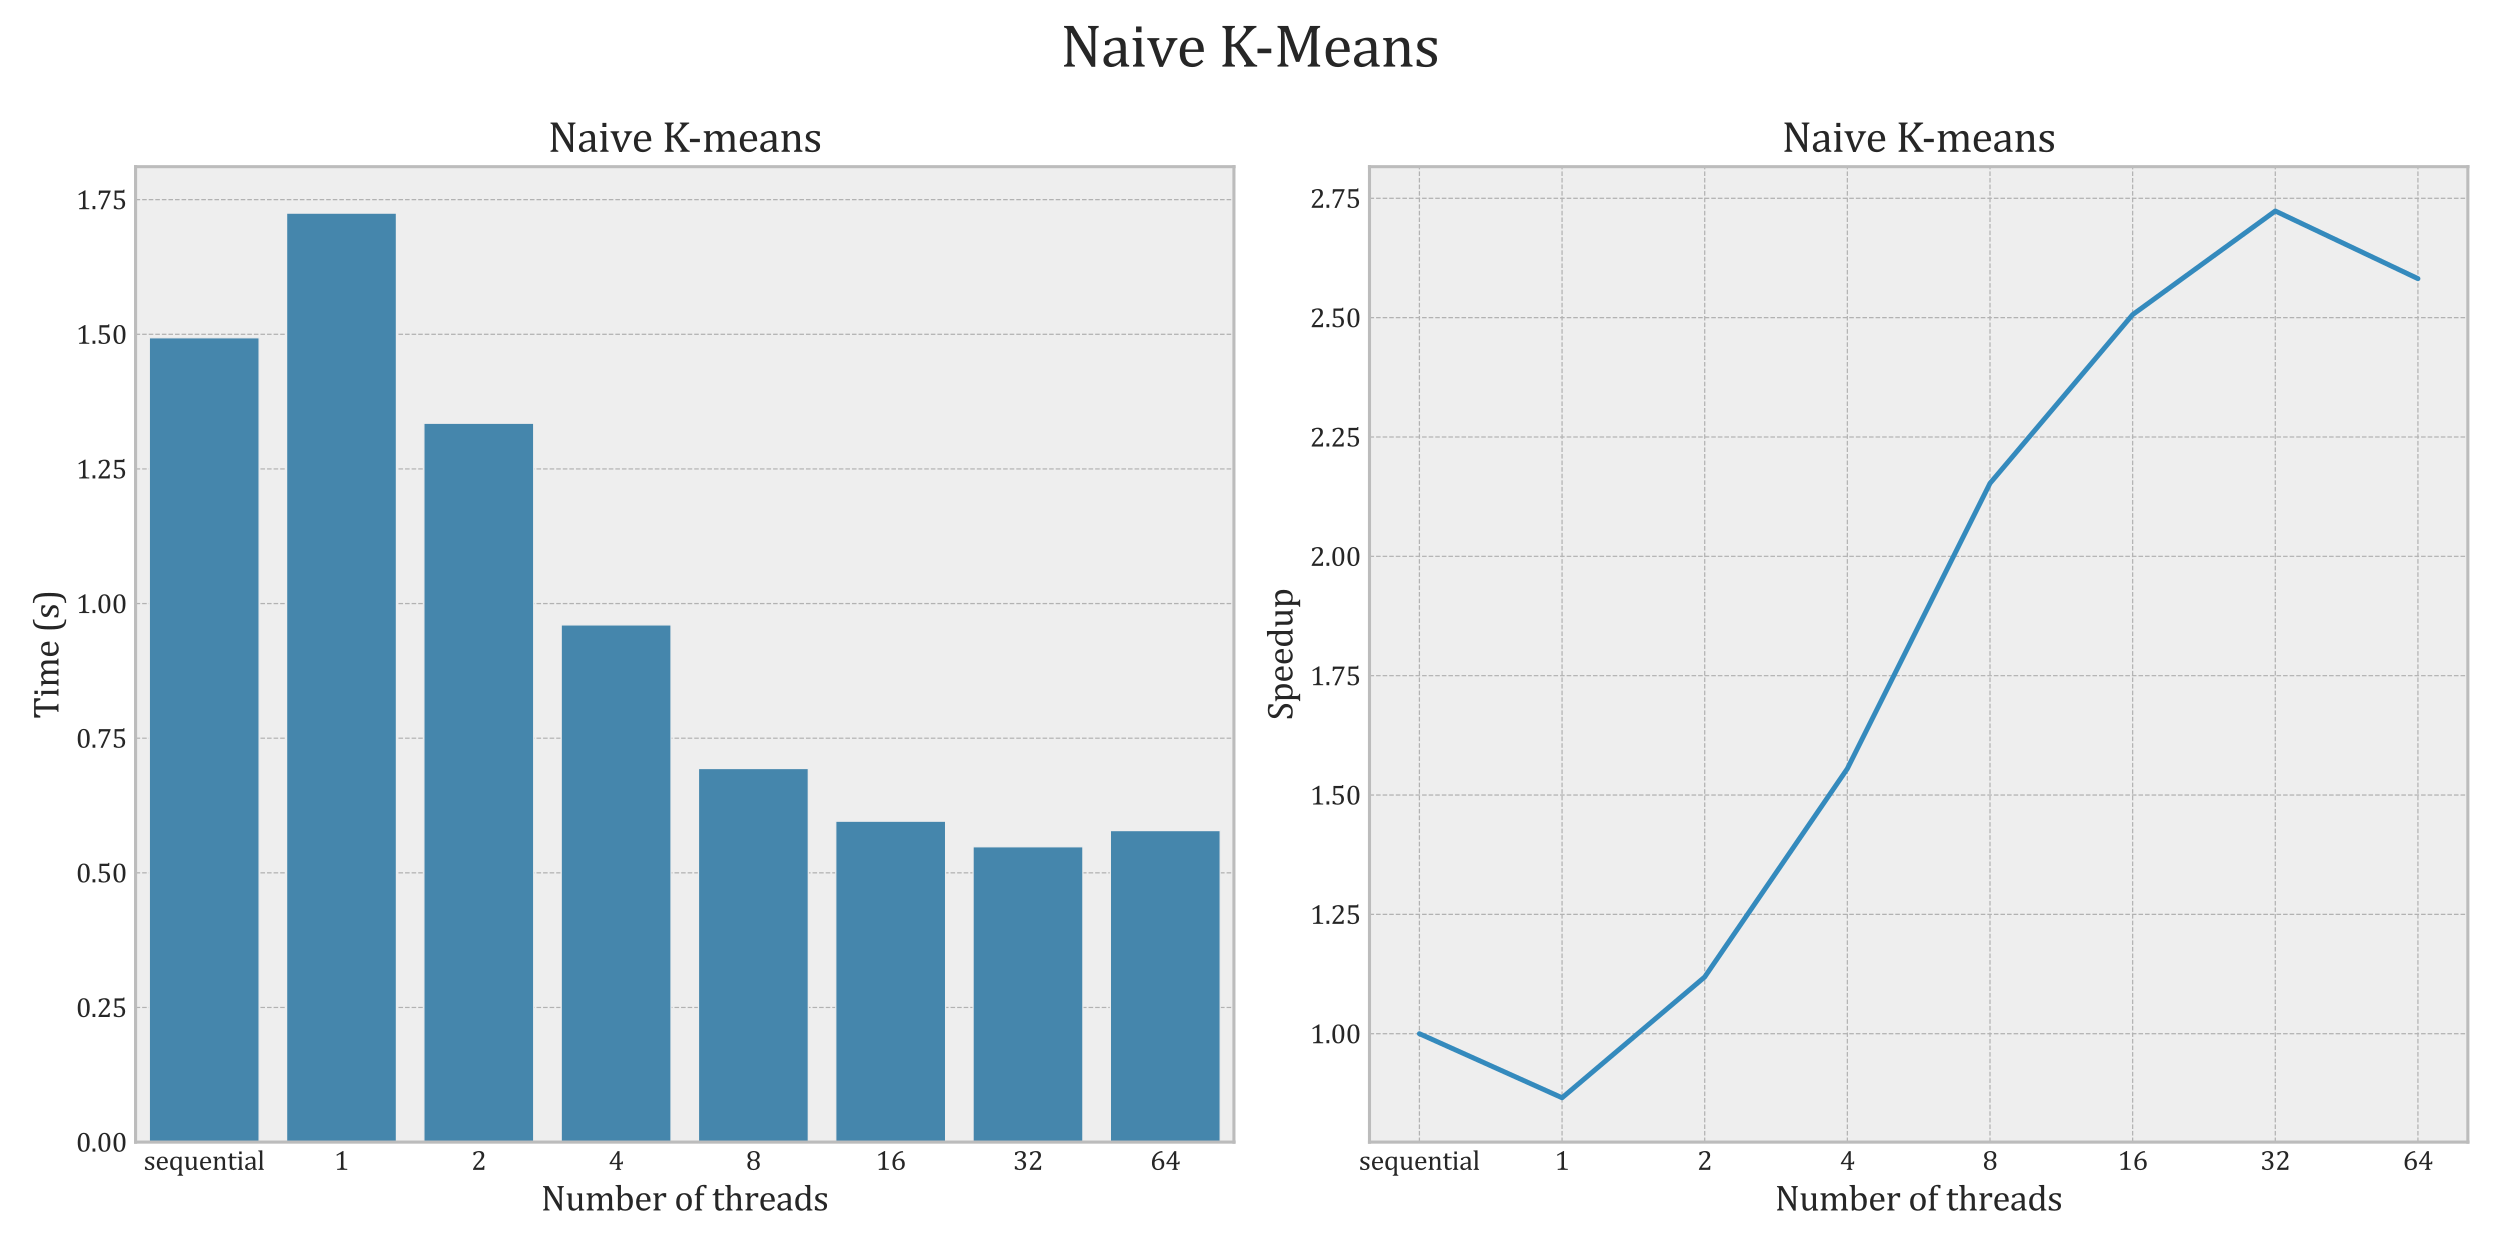 <?xml version="1.0" encoding="utf-8" standalone="no"?>
<!DOCTYPE svg PUBLIC "-//W3C//DTD SVG 1.1//EN"
  "http://www.w3.org/Graphics/SVG/1.1/DTD/svg11.dtd">
<svg xmlns:xlink="http://www.w3.org/1999/xlink" width="1008pt" height="504pt" viewBox="0 0 1008 504" xmlns="http://www.w3.org/2000/svg" version="1.1">
 <defs>
  <style type="text/css">*{stroke-linejoin: round; stroke-linecap: butt}</style>
 </defs>
 <g id="figure_1">
  <g id="patch_1">
   <path d="M 0 504 
L 1008 504 
L 1008 0 
L 0 0 
z
" style="fill: #ffffff"/>
  </g>
  <g id="axes_1">
   <g id="patch_2">
    <path d="M 54.66 460.5 
L 497.52 460.5 
L 497.52 67.2 
L 54.66 67.2 
z
" style="fill: #eeeeee"/>
   </g>
   <g id="matplotlib.axis_1">
    <g id="xtick_1">
     <g id="text_1">
      <!-- sequential -->
      <g style="fill: #262626" transform="translate(57.926 471.686) scale(0.11 -0.11)">
       <defs>
        <path id="Cambria-73" d="M 2397 2303 
L 2097 2303 
Q 2028 2491 1934 2598 
Q 1841 2706 1722 2750 
Q 1603 2794 1431 2794 
Q 1181 2794 1032 2676 
Q 884 2559 884 2356 
Q 884 2213 943 2119 
Q 1003 2025 1128 1944 
Q 1253 1863 1569 1728 
Q 1888 1591 2061 1475 
Q 2234 1359 2332 1206 
Q 2431 1053 2431 841 
Q 2431 594 2347 425 
Q 2263 256 2109 150 
Q 1956 44 1745 -3 
Q 1534 -50 1284 -50 
Q 1022 -50 775 -11 
Q 528 28 294 91 
L 294 744 
L 600 744 
Q 684 456 850 326 
Q 1016 197 1306 197 
Q 1419 197 1526 220 
Q 1634 244 1718 298 
Q 1803 353 1853 447 
Q 1903 541 1903 681 
Q 1903 841 1840 941 
Q 1778 1041 1647 1123 
Q 1516 1206 1184 1347 
Q 900 1466 728 1578 
Q 556 1691 457 1844 
Q 359 1997 359 2206 
Q 359 2463 498 2652 
Q 638 2841 900 2941 
Q 1163 3041 1516 3041 
Q 1722 3041 1914 3020 
Q 2106 3000 2397 2941 
L 2397 2303 
z
" transform="scale(0.016)"/>
        <path id="Cambria-65" d="M 2800 531 
Q 2600 322 2433 203 
Q 2266 84 2066 17 
Q 1866 -50 1625 -50 
Q 981 -50 653 336 
Q 325 722 325 1475 
Q 325 1941 492 2297 
Q 659 2653 968 2847 
Q 1278 3041 1681 3041 
Q 1997 3041 2219 2941 
Q 2441 2841 2573 2667 
Q 2706 2494 2779 2230 
Q 2853 1966 2863 1541 
L 894 1541 
L 894 1484 
Q 894 1116 976 864 
Q 1059 613 1248 470 
Q 1438 328 1741 328 
Q 1997 328 2201 423 
Q 2406 519 2609 734 
L 2800 531 
z
M 2275 1800 
Q 2256 2138 2190 2352 
Q 2125 2566 1994 2680 
Q 1863 2794 1650 2794 
Q 1328 2794 1136 2536 
Q 944 2278 909 1800 
L 2275 1800 
z
" transform="scale(0.016)"/>
        <path id="Cambria-71" d="M 3300 -1344 
L 2025 -1344 
L 2025 -1191 
Q 2175 -1159 2242 -1121 
Q 2309 -1084 2345 -1026 
Q 2381 -969 2395 -870 
Q 2409 -772 2409 -566 
L 2409 513 
Q 2241 322 2095 208 
Q 1950 94 1772 22 
Q 1594 -50 1394 -50 
Q 878 -50 601 334 
Q 325 719 325 1453 
Q 325 1972 504 2330 
Q 684 2688 1006 2864 
Q 1328 3041 1750 3041 
Q 1972 3041 2150 2995 
Q 2328 2950 2516 2850 
L 2734 3041 
L 2947 2991 
L 2947 -566 
Q 2947 -750 2961 -858 
Q 2975 -966 3011 -1028 
Q 3047 -1091 3117 -1125 
Q 3188 -1159 3300 -1191 
L 3300 -1344 
z
M 2409 1863 
Q 2409 2153 2371 2312 
Q 2334 2472 2243 2583 
Q 2153 2694 2031 2742 
Q 1909 2791 1744 2791 
Q 1341 2791 1127 2466 
Q 913 2141 913 1550 
Q 913 950 1086 637 
Q 1259 325 1606 325 
Q 1738 325 1830 348 
Q 1922 372 2011 425 
Q 2100 478 2192 568 
Q 2284 659 2325 732 
Q 2366 806 2387 903 
Q 2409 1000 2409 1153 
L 2409 1863 
z
" transform="scale(0.016)"/>
        <path id="Cambria-75" d="M 228 2988 
L 1119 2988 
L 1119 1397 
Q 1119 1031 1147 840 
Q 1175 650 1231 553 
Q 1288 456 1391 390 
Q 1494 325 1675 325 
Q 1794 325 1903 372 
Q 2013 419 2147 536 
Q 2281 653 2339 768 
Q 2397 884 2397 1038 
L 2397 2209 
Q 2397 2388 2387 2478 
Q 2378 2569 2356 2623 
Q 2334 2678 2304 2712 
Q 2275 2747 2220 2775 
Q 2166 2803 2044 2834 
L 2044 2988 
L 2934 2988 
L 2934 853 
Q 2934 613 2943 506 
Q 2953 400 2984 337 
Q 3016 275 3081 236 
Q 3147 197 3316 163 
L 3316 0 
L 2600 -31 
L 2409 -31 
L 2428 481 
L 2381 494 
Q 2122 213 1886 81 
Q 1650 -50 1413 -50 
Q 1128 -50 943 62 
Q 759 175 668 398 
Q 578 622 578 1028 
L 578 2209 
Q 578 2472 558 2570 
Q 538 2669 480 2726 
Q 422 2784 228 2834 
L 228 2988 
z
" transform="scale(0.016)"/>
        <path id="Cambria-6e" d="M 3347 0 
L 2116 0 
L 2116 153 
Q 2238 191 2291 219 
Q 2344 247 2380 297 
Q 2416 347 2436 451 
Q 2456 556 2456 769 
L 2456 1588 
Q 2456 1806 2443 1984 
Q 2431 2163 2401 2277 
Q 2372 2391 2330 2455 
Q 2288 2519 2230 2564 
Q 2172 2609 2097 2636 
Q 2022 2663 1900 2663 
Q 1778 2663 1668 2614 
Q 1559 2566 1428 2447 
Q 1297 2328 1237 2212 
Q 1178 2097 1178 1947 
L 1178 781 
Q 1178 513 1203 408 
Q 1228 303 1298 248 
Q 1369 194 1528 153 
L 1528 0 
L 303 0 
L 303 153 
Q 425 191 476 219 
Q 528 247 564 297 
Q 600 347 620 450 
Q 641 553 641 772 
L 641 2134 
Q 641 2334 634 2456 
Q 628 2578 590 2651 
Q 553 2725 476 2761 
Q 400 2797 259 2822 
L 259 2988 
L 991 3016 
L 1181 3016 
L 1147 2506 
L 1191 2494 
Q 1422 2728 1564 2828 
Q 1706 2928 1851 2983 
Q 1997 3038 2159 3038 
Q 2328 3038 2461 2998 
Q 2594 2959 2695 2878 
Q 2797 2797 2862 2676 
Q 2928 2556 2961 2387 
Q 2994 2219 2994 1959 
L 2994 781 
Q 2994 566 3006 469 
Q 3019 372 3050 319 
Q 3081 266 3140 230 
Q 3200 194 3347 153 
L 3347 0 
z
" transform="scale(0.016)"/>
        <path id="Cambria-74" d="M 116 2831 
Q 272 2856 369 2918 
Q 466 2981 520 3079 
Q 575 3178 606 3326 
Q 638 3475 672 3759 
L 1116 3759 
L 1116 2988 
L 2125 2988 
L 2125 2672 
L 1116 2672 
L 1116 1281 
Q 1116 978 1141 798 
Q 1166 619 1234 517 
Q 1303 416 1390 372 
Q 1478 328 1616 328 
Q 1741 328 1850 379 
Q 1959 431 2066 528 
L 2206 359 
Q 1984 144 1786 47 
Q 1588 -50 1375 -50 
Q 972 -50 775 189 
Q 578 428 578 938 
L 578 2672 
L 116 2672 
L 116 2831 
z
" transform="scale(0.016)"/>
        <path id="Cambria-69" d="M 1197 4213 
L 1197 3606 
L 622 3606 
L 622 4213 
L 1197 4213 
z
M 303 153 
Q 425 191 476 219 
Q 528 247 564 297 
Q 600 347 620 450 
Q 641 553 641 772 
L 641 2134 
Q 641 2334 634 2456 
Q 628 2578 590 2651 
Q 553 2725 476 2761 
Q 400 2797 259 2822 
L 259 2988 
L 988 3016 
L 1178 3016 
L 1178 781 
Q 1178 513 1203 408 
Q 1228 303 1298 248 
Q 1369 194 1528 153 
L 1528 0 
L 303 0 
L 303 153 
z
" transform="scale(0.016)"/>
        <path id="Cambria-61" d="M 2109 447 
L 2063 459 
Q 1791 181 1552 65 
Q 1313 -50 1044 -50 
Q 806 -50 625 42 
Q 444 134 347 301 
Q 250 469 250 688 
Q 250 1144 701 1392 
Q 1153 1641 2056 1681 
L 2056 1884 
Q 2056 2209 1993 2396 
Q 1931 2584 1797 2671 
Q 1663 2759 1438 2759 
Q 1194 2759 1045 2631 
Q 897 2503 822 2247 
L 413 2247 
L 413 2653 
Q 713 2809 913 2882 
Q 1113 2956 1313 2998 
Q 1513 3041 1719 3041 
Q 2028 3041 2215 2942 
Q 2403 2844 2497 2641 
Q 2591 2438 2591 2028 
L 2591 941 
Q 2591 709 2594 614 
Q 2597 519 2612 437 
Q 2628 356 2659 307 
Q 2691 259 2752 225 
Q 2813 191 2950 153 
L 2950 0 
L 2094 0 
L 2109 447 
z
M 2056 1425 
Q 1422 1419 1106 1256 
Q 791 1094 791 766 
Q 791 588 862 484 
Q 934 381 1043 342 
Q 1153 303 1303 303 
Q 1516 303 1689 406 
Q 1863 509 1959 668 
Q 2056 828 2056 984 
L 2056 1425 
z
" transform="scale(0.016)"/>
        <path id="Cambria-6c" d="M 1138 781 
Q 1138 513 1163 408 
Q 1188 303 1258 248 
Q 1328 194 1488 153 
L 1488 0 
L 247 0 
L 247 153 
Q 403 194 464 237 
Q 525 281 551 342 
Q 578 403 589 508 
Q 600 613 600 781 
L 600 3397 
Q 600 3697 595 3815 
Q 591 3934 570 4017 
Q 550 4100 514 4147 
Q 478 4194 417 4222 
Q 356 4250 197 4278 
L 197 4441 
L 950 4472 
L 1138 4472 
L 1138 781 
z
" transform="scale(0.016)"/>
       </defs>
       <use xlink:href="#Cambria-73"/>
       <use xlink:href="#Cambria-65" x="42.969"/>
       <use xlink:href="#Cambria-71" x="91.748"/>
       <use xlink:href="#Cambria-75" x="146.436"/>
       <use xlink:href="#Cambria-65" x="201.66"/>
       <use xlink:href="#Cambria-6e" x="250.439"/>
       <use xlink:href="#Cambria-74" x="306.25"/>
       <use xlink:href="#Cambria-69" x="340.088"/>
       <use xlink:href="#Cambria-61" x="367.871"/>
       <use xlink:href="#Cambria-6c" x="416.699"/>
      </g>
     </g>
    </g>
    <g id="xtick_2">
     <g id="text_2">
      <!-- 1 -->
      <g style="fill: #262626" transform="translate(134.651 471.686) scale(0.11 -0.11)">
       <defs>
        <path id="Cambria-31" d="M 2172 816 
Q 2172 634 2192 542 
Q 2213 450 2264 392 
Q 2316 334 2412 301 
Q 2509 269 2656 251 
Q 2803 234 3044 228 
L 3044 0 
L 734 0 
L 734 228 
Q 1081 244 1229 270 
Q 1378 297 1456 350 
Q 1534 403 1570 500 
Q 1606 597 1606 816 
L 1606 3350 
Q 1606 3475 1562 3533 
Q 1519 3591 1434 3591 
Q 1334 3591 1150 3487 
Q 966 3384 694 3203 
L 556 3444 
L 2019 4316 
L 2191 4316 
Q 2172 4016 2172 3484 
L 2172 816 
z
" transform="scale(0.016)"/>
       </defs>
       <use xlink:href="#Cambria-31"/>
      </g>
     </g>
    </g>
    <g id="xtick_3">
     <g id="text_3">
      <!-- 2 -->
      <g style="fill: #262626" transform="translate(190.008 471.686) scale(0.11 -0.11)">
       <defs>
        <path id="Cambria-32" d="M 2194 500 
Q 2347 500 2440 519 
Q 2534 538 2590 581 
Q 2647 625 2680 695 
Q 2713 766 2763 913 
L 3028 913 
L 2975 0 
L 403 0 
L 403 150 
Q 538 478 766 822 
Q 994 1166 1413 1631 
Q 1775 2031 1934 2238 
Q 2109 2463 2195 2627 
Q 2281 2791 2318 2936 
Q 2356 3081 2356 3228 
Q 2356 3463 2281 3642 
Q 2206 3822 2051 3925 
Q 1897 4028 1663 4028 
Q 1078 4028 875 3378 
L 497 3378 
L 497 3978 
Q 875 4156 1204 4236 
Q 1534 4316 1797 4316 
Q 2378 4316 2675 4061 
Q 2972 3806 2972 3322 
Q 2972 3156 2939 3017 
Q 2906 2878 2836 2742 
Q 2766 2606 2647 2450 
Q 2528 2294 2384 2133 
Q 2241 1972 1888 1597 
Q 1294 969 1016 500 
L 2194 500 
z
" transform="scale(0.016)"/>
       </defs>
       <use xlink:href="#Cambria-32"/>
      </g>
     </g>
    </g>
    <g id="xtick_4">
     <g id="text_4">
      <!-- 4 -->
      <g style="fill: #262626" transform="translate(245.366 471.686) scale(0.11 -0.11)">
       <defs>
        <path id="Cambria-34" d="M 1613 153 
Q 1806 203 1872 264 
Q 1938 325 1958 437 
Q 1978 550 1978 781 
L 1978 1294 
L 241 1294 
L 241 1528 
L 2069 4288 
L 2516 4288 
L 2516 1597 
L 2581 1597 
Q 2763 1597 2841 1623 
Q 2919 1650 2970 1717 
Q 3022 1784 3066 1938 
L 3303 1938 
L 3266 1294 
L 2516 1294 
L 2516 781 
Q 2516 572 2530 475 
Q 2544 378 2576 322 
Q 2609 266 2673 228 
Q 2738 191 2881 153 
L 2881 0 
L 1613 0 
L 1613 153 
z
M 756 1597 
L 1978 1597 
L 1978 2375 
Q 1978 2669 1987 3033 
Q 1997 3397 2009 3581 
L 1978 3581 
L 756 1641 
L 756 1597 
z
" transform="scale(0.016)"/>
       </defs>
       <use xlink:href="#Cambria-34"/>
      </g>
     </g>
    </g>
    <g id="xtick_5">
     <g id="text_5">
      <!-- 8 -->
      <g style="fill: #262626" transform="translate(300.723 471.686) scale(0.11 -0.11)">
       <defs>
        <path id="Cambria-38" d="M 2475 2253 
L 2481 2213 
Q 2834 2075 3015 1811 
Q 3197 1547 3197 1175 
Q 3197 809 3022 531 
Q 2847 253 2514 101 
Q 2181 -50 1738 -50 
Q 1322 -50 1008 89 
Q 694 228 520 495 
Q 347 763 347 1125 
Q 347 1397 440 1597 
Q 534 1797 686 1926 
Q 838 2056 1069 2163 
L 1063 2203 
Q 391 2494 391 3200 
Q 391 3522 567 3775 
Q 744 4028 1070 4172 
Q 1397 4316 1794 4316 
Q 2244 4316 2550 4189 
Q 2856 4063 3011 3823 
Q 3166 3584 3166 3250 
Q 3166 2906 2997 2657 
Q 2828 2409 2475 2253 
z
M 978 3228 
Q 978 3044 1022 2881 
Q 1066 2719 1162 2600 
Q 1259 2481 1414 2411 
Q 1569 2341 1794 2341 
Q 2053 2341 2229 2442 
Q 2406 2544 2492 2739 
Q 2578 2934 2578 3191 
Q 2578 3472 2476 3667 
Q 2375 3863 2197 3956 
Q 2019 4050 1788 4050 
Q 1394 4050 1186 3836 
Q 978 3622 978 3228 
z
M 944 1178 
Q 944 975 991 798 
Q 1038 622 1139 494 
Q 1241 366 1400 291 
Q 1559 216 1788 216 
Q 2044 216 2226 320 
Q 2409 425 2504 631 
Q 2600 838 2600 1119 
Q 2600 1419 2497 1636 
Q 2394 1853 2206 1967 
Q 2019 2081 1772 2081 
Q 1541 2081 1383 2009 
Q 1225 1938 1126 1816 
Q 1028 1694 986 1530 
Q 944 1366 944 1178 
z
" transform="scale(0.016)"/>
       </defs>
       <use xlink:href="#Cambria-38"/>
      </g>
     </g>
    </g>
    <g id="xtick_6">
     <g id="text_6">
      <!-- 16 -->
      <g style="fill: #262626" transform="translate(353.035 471.686) scale(0.11 -0.11)">
       <defs>
        <path id="Cambria-36" d="M 2847 4144 
L 2847 3991 
Q 2366 3991 1994 3784 
Q 1622 3578 1376 3178 
Q 1131 2778 1031 2228 
L 1063 2216 
Q 1325 2403 1579 2490 
Q 1834 2578 2131 2578 
Q 2484 2578 2732 2423 
Q 2981 2269 3106 1989 
Q 3231 1709 3231 1334 
Q 3231 928 3075 617 
Q 2919 306 2592 128 
Q 2266 -50 1788 -50 
Q 1103 -50 754 375 
Q 406 800 406 1628 
Q 406 2184 581 2668 
Q 756 3153 1078 3514 
Q 1400 3875 1825 4083 
Q 2250 4291 2719 4316 
L 2847 4144 
z
M 1916 2250 
Q 1763 2250 1620 2215 
Q 1478 2181 1353 2115 
Q 1228 2050 1109 1950 
Q 1072 1916 1053 1878 
Q 1022 1819 1012 1731 
Q 1003 1644 1003 1438 
Q 1003 841 1203 528 
Q 1403 216 1809 216 
Q 2044 216 2203 297 
Q 2363 378 2461 520 
Q 2559 663 2601 855 
Q 2644 1047 2644 1272 
Q 2644 1734 2453 1992 
Q 2263 2250 1916 2250 
z
" transform="scale(0.016)"/>
       </defs>
       <use xlink:href="#Cambria-31"/>
       <use xlink:href="#Cambria-36" x="55.371"/>
      </g>
     </g>
    </g>
    <g id="xtick_7">
     <g id="text_7">
      <!-- 32 -->
      <g style="fill: #262626" transform="translate(408.392 471.686) scale(0.11 -0.11)">
       <defs>
        <path id="Cambria-33" d="M 497 3381 
L 497 3975 
Q 859 4147 1175 4231 
Q 1491 4316 1784 4316 
Q 2138 4316 2403 4206 
Q 2669 4097 2809 3892 
Q 2950 3688 2950 3403 
Q 2950 3138 2844 2936 
Q 2738 2734 2545 2584 
Q 2353 2434 2047 2291 
L 2047 2263 
Q 2238 2228 2414 2145 
Q 2591 2063 2728 1931 
Q 2866 1800 2948 1617 
Q 3031 1434 3031 1200 
Q 3031 838 2873 556 
Q 2716 275 2391 112 
Q 2066 -50 1600 -50 
Q 1331 -50 1020 11 
Q 709 72 450 172 
L 450 834 
L 825 834 
Q 934 509 1114 362 
Q 1294 216 1603 216 
Q 2009 216 2217 437 
Q 2425 659 2425 1094 
Q 2425 1550 2150 1790 
Q 1875 2031 1344 2031 
L 1063 2031 
L 1063 2306 
Q 1484 2331 1773 2468 
Q 2063 2606 2203 2822 
Q 2344 3038 2344 3306 
Q 2344 3653 2159 3840 
Q 1975 4028 1622 4028 
Q 1328 4028 1143 3868 
Q 959 3709 872 3381 
L 497 3381 
z
" transform="scale(0.016)"/>
       </defs>
       <use xlink:href="#Cambria-33"/>
       <use xlink:href="#Cambria-32" x="55.371"/>
      </g>
     </g>
    </g>
    <g id="xtick_8">
     <g id="text_8">
      <!-- 64 -->
      <g style="fill: #262626" transform="translate(463.75 471.686) scale(0.11 -0.11)">
       <use xlink:href="#Cambria-36"/>
       <use xlink:href="#Cambria-34" x="55.371"/>
      </g>
     </g>
    </g>
    <g id="text_9">
     <!-- Number of threads -->
     <g style="fill: #262626" transform="translate(218.118 488.058) scale(0.144 -0.144)">
      <defs>
       <path id="Cambria-4e" d="M 2888 1691 
Q 3000 1503 3076 1362 
Q 3153 1222 3234 1047 
L 3275 1047 
Q 3259 1238 3246 1805 
Q 3234 2372 3234 2828 
L 3234 3484 
Q 3234 3700 3221 3800 
Q 3209 3900 3176 3953 
Q 3144 4006 3086 4039 
Q 3028 4072 2884 4113 
L 2884 4266 
L 4009 4266 
L 4009 4113 
Q 3869 4075 3811 4044 
Q 3753 4013 3717 3963 
Q 3681 3913 3662 3813 
Q 3644 3713 3644 3484 
L 3644 -19 
L 3253 -19 
L 1513 2900 
Q 1350 3172 1281 3297 
Q 1213 3422 1153 3544 
L 1100 3544 
Q 1122 3303 1131 2673 
Q 1141 2044 1141 1419 
L 1141 781 
Q 1141 572 1155 475 
Q 1169 378 1201 322 
Q 1234 266 1298 228 
Q 1363 191 1506 153 
L 1506 0 
L 366 0 
L 366 153 
Q 559 203 625 264 
Q 691 325 711 437 
Q 731 550 731 781 
L 731 3484 
Q 731 3700 715 3798 
Q 700 3897 664 3951 
Q 628 4006 568 4039 
Q 509 4072 366 4113 
L 366 4266 
L 1344 4266 
L 2888 1691 
z
" transform="scale(0.016)"/>
       <path id="Cambria-6d" d="M 1147 2506 
L 1191 2494 
Q 1378 2681 1498 2776 
Q 1619 2872 1731 2930 
Q 1844 2988 1942 3013 
Q 2041 3038 2144 3038 
Q 2456 3038 2653 2894 
Q 2850 2750 2925 2453 
Q 3159 2691 3304 2803 
Q 3450 2916 3601 2977 
Q 3753 3038 3928 3038 
Q 4138 3038 4289 2977 
Q 4441 2916 4545 2789 
Q 4650 2663 4698 2472 
Q 4747 2281 4747 1959 
L 4747 781 
Q 4747 544 4762 453 
Q 4778 363 4808 313 
Q 4838 263 4897 227 
Q 4956 191 5097 153 
L 5097 0 
L 3869 0 
L 3869 153 
Q 3991 191 4044 219 
Q 4097 247 4133 297 
Q 4169 347 4189 451 
Q 4209 556 4209 769 
L 4209 1588 
Q 4209 1853 4195 2026 
Q 4181 2200 4151 2303 
Q 4122 2406 4080 2465 
Q 4038 2525 3984 2569 
Q 3931 2613 3859 2638 
Q 3788 2663 3669 2663 
Q 3544 2663 3436 2613 
Q 3328 2563 3201 2444 
Q 3075 2325 3019 2204 
Q 2963 2084 2963 1922 
L 2963 781 
Q 2963 544 2978 453 
Q 2994 363 3023 313 
Q 3053 263 3112 227 
Q 3172 191 3313 153 
L 3313 0 
L 2084 0 
L 2084 153 
Q 2206 191 2259 219 
Q 2313 247 2348 297 
Q 2384 347 2404 451 
Q 2425 556 2425 769 
L 2425 1588 
Q 2425 1866 2409 2041 
Q 2394 2216 2361 2322 
Q 2328 2428 2276 2493 
Q 2225 2559 2172 2593 
Q 2119 2628 2047 2645 
Q 1975 2663 1884 2663 
Q 1756 2663 1643 2605 
Q 1531 2547 1414 2437 
Q 1297 2328 1237 2209 
Q 1178 2091 1178 1953 
L 1178 781 
Q 1178 603 1187 509 
Q 1197 416 1217 362 
Q 1238 309 1269 276 
Q 1300 244 1358 214 
Q 1416 184 1531 153 
L 1531 0 
L 306 0 
L 306 153 
Q 425 191 476 219 
Q 528 247 565 297 
Q 603 347 622 450 
Q 641 553 641 772 
L 641 2134 
Q 641 2334 634 2456 
Q 628 2578 590 2651 
Q 553 2725 476 2761 
Q 400 2797 259 2822 
L 259 2988 
L 991 3016 
L 1181 3016 
L 1147 2506 
z
" transform="scale(0.016)"/>
       <path id="Cambria-62" d="M 1091 2497 
L 1103 2494 
Q 1322 2722 1467 2825 
Q 1613 2928 1767 2983 
Q 1922 3038 2106 3038 
Q 2441 3038 2680 2867 
Q 2919 2697 3048 2356 
Q 3178 2016 3178 1522 
Q 3178 1013 3023 661 
Q 2869 309 2567 129 
Q 2266 -50 1853 -50 
Q 1622 -50 1417 -8 
Q 1213 34 988 141 
L 769 -50 
L 553 0 
L 553 3397 
Q 553 3697 548 3815 
Q 544 3934 523 4017 
Q 503 4100 467 4147 
Q 431 4194 370 4222 
Q 309 4250 150 4278 
L 150 4441 
L 906 4472 
L 1091 4472 
L 1091 2497 
z
M 1091 1125 
Q 1091 884 1112 742 
Q 1134 600 1186 506 
Q 1238 413 1336 334 
Q 1434 256 1556 226 
Q 1678 197 1828 197 
Q 2203 197 2397 503 
Q 2591 809 2591 1422 
Q 2591 2041 2414 2352 
Q 2238 2663 1881 2663 
Q 1703 2663 1578 2608 
Q 1453 2553 1329 2437 
Q 1206 2322 1148 2209 
Q 1091 2097 1091 1953 
L 1091 1125 
z
" transform="scale(0.016)"/>
       <path id="Cambria-72" d="M 1147 2469 
L 1191 2459 
Q 1363 2669 1509 2789 
Q 1656 2909 1826 2975 
Q 1997 3041 2213 3041 
Q 2394 3041 2541 3022 
L 2541 2303 
L 2188 2303 
Q 2113 2472 2028 2548 
Q 1944 2625 1797 2625 
Q 1684 2625 1573 2559 
Q 1463 2494 1359 2369 
Q 1256 2244 1217 2134 
Q 1178 2025 1178 1875 
L 1178 781 
Q 1178 497 1212 389 
Q 1247 281 1326 231 
Q 1406 181 1566 153 
L 1566 0 
L 306 0 
L 306 153 
Q 425 191 476 219 
Q 528 247 565 297 
Q 603 347 622 450 
Q 641 553 641 772 
L 641 2134 
Q 641 2334 634 2456 
Q 628 2578 590 2651 
Q 553 2725 476 2761 
Q 400 2797 259 2822 
L 259 2984 
L 991 3016 
L 1181 3016 
L 1147 2469 
z
" transform="scale(0.016)"/>
       <path id="Cambria-20" transform="scale(0.016)"/>
       <path id="Cambria-6f" d="M 1663 -50 
Q 1013 -50 670 333 
Q 328 716 328 1466 
Q 328 1981 508 2337 
Q 688 2694 1000 2867 
Q 1313 3041 1713 3041 
Q 2381 3041 2725 2652 
Q 3069 2263 3069 1534 
Q 3069 1016 2897 659 
Q 2725 303 2409 126 
Q 2094 -50 1663 -50 
z
M 919 1531 
Q 919 888 1123 542 
Q 1328 197 1709 197 
Q 1919 197 2066 298 
Q 2213 400 2305 572 
Q 2397 744 2437 970 
Q 2478 1197 2478 1444 
Q 2478 1903 2376 2206 
Q 2275 2509 2100 2651 
Q 1925 2794 1700 2794 
Q 1322 2794 1120 2466 
Q 919 2138 919 1531 
z
" transform="scale(0.016)"/>
       <path id="Cambria-66" d="M 1909 2672 
L 1163 2672 
L 1163 781 
Q 1163 572 1183 465 
Q 1203 359 1242 304 
Q 1281 250 1345 217 
Q 1409 184 1550 153 
L 1550 0 
L 272 0 
L 272 153 
Q 409 191 468 225 
Q 528 259 561 312 
Q 594 366 609 466 
Q 625 566 625 781 
L 625 2672 
L 247 2672 
L 247 2831 
Q 366 2850 405 2861 
Q 444 2872 480 2894 
Q 516 2916 542 2956 
Q 569 2997 589 3076 
Q 609 3156 622 3300 
Q 650 3641 745 3853 
Q 841 4066 1023 4216 
Q 1206 4366 1414 4427 
Q 1622 4488 1903 4488 
Q 2150 4488 2322 4453 
L 2322 3888 
L 2013 3888 
Q 1953 4072 1873 4148 
Q 1794 4225 1650 4225 
Q 1547 4225 1476 4197 
Q 1406 4169 1347 4109 
Q 1288 4050 1245 3950 
Q 1203 3850 1183 3701 
Q 1163 3553 1163 3316 
L 1163 2988 
L 1909 2988 
L 1909 2672 
z
" transform="scale(0.016)"/>
       <path id="Cambria-68" d="M 1141 2497 
L 1153 2494 
Q 1397 2741 1539 2839 
Q 1681 2938 1820 2988 
Q 1959 3038 2119 3038 
Q 2291 3038 2425 2997 
Q 2559 2956 2661 2873 
Q 2763 2791 2827 2670 
Q 2891 2550 2922 2383 
Q 2953 2216 2953 1959 
L 2953 781 
Q 2953 509 2976 411 
Q 3000 313 3061 258 
Q 3122 203 3306 153 
L 3306 0 
L 2075 0 
L 2075 153 
Q 2197 191 2250 219 
Q 2303 247 2339 297 
Q 2375 347 2395 451 
Q 2416 556 2416 769 
L 2416 1588 
Q 2416 2003 2373 2223 
Q 2331 2444 2207 2553 
Q 2084 2663 1863 2663 
Q 1738 2663 1638 2619 
Q 1538 2575 1406 2462 
Q 1275 2350 1208 2231 
Q 1141 2113 1141 1978 
L 1141 781 
Q 1141 569 1152 478 
Q 1163 388 1194 327 
Q 1225 266 1289 227 
Q 1353 188 1488 153 
L 1488 0 
L 250 0 
L 250 153 
Q 388 191 447 225 
Q 506 259 539 312 
Q 572 366 587 466 
Q 603 566 603 781 
L 603 3397 
Q 603 3697 598 3815 
Q 594 3934 573 4017 
Q 553 4100 517 4147 
Q 481 4194 420 4222 
Q 359 4250 200 4278 
L 200 4441 
L 953 4472 
L 1141 4472 
L 1141 2497 
z
" transform="scale(0.016)"/>
       <path id="Cambria-64" d="M 2413 3397 
Q 2413 3697 2408 3815 
Q 2403 3934 2383 4017 
Q 2363 4100 2327 4147 
Q 2291 4194 2230 4222 
Q 2169 4250 2009 4278 
L 2009 4441 
L 2766 4472 
L 2950 4472 
L 2950 853 
Q 2950 609 2959 504 
Q 2969 400 3000 337 
Q 3031 275 3098 236 
Q 3166 197 3334 163 
L 3334 0 
L 2597 -31 
L 2409 -31 
L 2447 481 
L 2400 494 
Q 2203 284 2058 179 
Q 1913 75 1748 12 
Q 1584 -50 1397 -50 
Q 884 -50 606 339 
Q 328 728 328 1463 
Q 328 1975 509 2333 
Q 691 2691 998 2866 
Q 1306 3041 1691 3041 
Q 1897 3041 2065 3008 
Q 2234 2975 2413 2900 
L 2413 3397 
z
M 2413 1853 
Q 2413 2097 2391 2244 
Q 2369 2391 2317 2491 
Q 2266 2591 2178 2659 
Q 2091 2728 1986 2759 
Q 1881 2791 1734 2791 
Q 1334 2791 1125 2470 
Q 916 2150 916 1550 
Q 916 950 1087 637 
Q 1259 325 1609 325 
Q 1747 325 1837 348 
Q 1928 372 2015 423 
Q 2103 475 2193 565 
Q 2284 656 2326 731 
Q 2369 806 2391 903 
Q 2413 1000 2413 1153 
L 2413 1853 
z
" transform="scale(0.016)"/>
      </defs>
      <use xlink:href="#Cambria-4e"/>
      <use xlink:href="#Cambria-75" x="68.066"/>
      <use xlink:href="#Cambria-6d" x="123.291"/>
      <use xlink:href="#Cambria-62" x="206.494"/>
      <use xlink:href="#Cambria-65" x="261.23"/>
      <use xlink:href="#Cambria-72" x="310.01"/>
      <use xlink:href="#Cambria-20" x="351.367"/>
      <use xlink:href="#Cambria-6f" x="373.389"/>
      <use xlink:href="#Cambria-66" x="426.465"/>
      <use xlink:href="#Cambria-20" x="456.738"/>
      <use xlink:href="#Cambria-74" x="478.76"/>
      <use xlink:href="#Cambria-68" x="512.598"/>
      <use xlink:href="#Cambria-72" x="567.773"/>
      <use xlink:href="#Cambria-65" x="609.131"/>
      <use xlink:href="#Cambria-61" x="657.91"/>
      <use xlink:href="#Cambria-64" x="706.738"/>
      <use xlink:href="#Cambria-73" x="762.207"/>
     </g>
    </g>
   </g>
   <g id="matplotlib.axis_2">
    <g id="ytick_1">
     <g id="line2d_1">
      <path d="M 54.66 460.5 
L 497.52 460.5 
" clip-path="url(#pa65851f5c4)" style="fill: none; stroke-dasharray: 1.85,0.8; stroke-dashoffset: 0; stroke: #b2b2b2; stroke-width: 0.5"/>
     </g>
     <g id="text_10">
      <!-- 0.00 -->
      <g style="fill: #262626" transform="translate(30.63 464.343) scale(0.11 -0.11)">
       <defs>
        <path id="Cambria-30" d="M 1738 -50 
Q 1063 -50 733 481 
Q 403 1013 403 2094 
Q 403 2669 504 3087 
Q 606 3506 789 3779 
Q 972 4053 1228 4184 
Q 1484 4316 1788 4316 
Q 2472 4316 2806 3787 
Q 3141 3259 3141 2191 
Q 3141 1084 2783 517 
Q 2425 -50 1738 -50 
z
M 1013 2188 
Q 1013 1169 1202 692 
Q 1391 216 1788 216 
Q 2166 216 2348 664 
Q 2531 1113 2531 2053 
Q 2531 2772 2437 3217 
Q 2344 3663 2176 3856 
Q 2009 4050 1772 4050 
Q 1556 4050 1411 3922 
Q 1266 3794 1177 3553 
Q 1088 3313 1050 2967 
Q 1013 2622 1013 2188 
z
" transform="scale(0.016)"/>
        <path id="Cambria-2e" d="M 972 725 
L 972 0 
L 341 0 
L 341 725 
L 972 725 
z
" transform="scale(0.016)"/>
       </defs>
       <use xlink:href="#Cambria-30"/>
       <use xlink:href="#Cambria-2e" x="55.371"/>
       <use xlink:href="#Cambria-30" x="75.879"/>
       <use xlink:href="#Cambria-30" x="131.25"/>
      </g>
     </g>
    </g>
    <g id="ytick_2">
     <g id="line2d_2">
      <path d="M 54.66 406.214 
L 497.52 406.214 
" clip-path="url(#pa65851f5c4)" style="fill: none; stroke-dasharray: 1.85,0.8; stroke-dashoffset: 0; stroke: #b2b2b2; stroke-width: 0.5"/>
     </g>
     <g id="text_11">
      <!-- 0.25 -->
      <g style="fill: #262626" transform="translate(30.63 410.057) scale(0.11 -0.11)">
       <defs>
        <path id="Cambria-35" d="M 469 172 
L 469 834 
L 847 834 
Q 941 516 1130 366 
Q 1319 216 1619 216 
Q 2034 216 2246 466 
Q 2459 716 2459 1213 
Q 2459 1544 2346 1761 
Q 2234 1978 2043 2075 
Q 1853 2172 1600 2172 
Q 1388 2172 1234 2145 
Q 1081 2119 906 2063 
L 656 2209 
L 656 4266 
L 2378 4266 
Q 2484 4266 2531 4283 
Q 2578 4300 2606 4336 
Q 2634 4372 2672 4472 
L 2916 4472 
L 2869 3747 
L 1072 3747 
L 1072 2375 
Q 1234 2444 1425 2478 
Q 1616 2513 1806 2513 
Q 2178 2513 2465 2361 
Q 2753 2209 2909 1929 
Q 3066 1650 3066 1281 
Q 3066 863 2891 563 
Q 2716 263 2384 106 
Q 2053 -50 1600 -50 
Q 1059 -50 469 172 
z
" transform="scale(0.016)"/>
       </defs>
       <use xlink:href="#Cambria-30"/>
       <use xlink:href="#Cambria-2e" x="55.371"/>
       <use xlink:href="#Cambria-32" x="75.879"/>
       <use xlink:href="#Cambria-35" x="131.25"/>
      </g>
     </g>
    </g>
    <g id="ytick_3">
     <g id="line2d_3">
      <path d="M 54.66 351.929 
L 497.52 351.929 
" clip-path="url(#pa65851f5c4)" style="fill: none; stroke-dasharray: 1.85,0.8; stroke-dashoffset: 0; stroke: #b2b2b2; stroke-width: 0.5"/>
     </g>
     <g id="text_12">
      <!-- 0.50 -->
      <g style="fill: #262626" transform="translate(30.63 355.772) scale(0.11 -0.11)">
       <use xlink:href="#Cambria-30"/>
       <use xlink:href="#Cambria-2e" x="55.371"/>
       <use xlink:href="#Cambria-35" x="75.879"/>
       <use xlink:href="#Cambria-30" x="131.25"/>
      </g>
     </g>
    </g>
    <g id="ytick_4">
     <g id="line2d_4">
      <path d="M 54.66 297.643 
L 497.52 297.643 
" clip-path="url(#pa65851f5c4)" style="fill: none; stroke-dasharray: 1.85,0.8; stroke-dashoffset: 0; stroke: #b2b2b2; stroke-width: 0.5"/>
     </g>
     <g id="text_13">
      <!-- 0.75 -->
      <g style="fill: #262626" transform="translate(30.63 301.486) scale(0.11 -0.11)">
       <defs>
        <path id="Cambria-37" d="M 3206 4116 
L 1388 -22 
L 934 -22 
L 934 131 
L 2619 3697 
L 2619 3744 
L 1244 3744 
Q 1116 3744 1039 3720 
Q 963 3697 911 3653 
Q 859 3609 825 3537 
Q 791 3466 731 3253 
L 463 3253 
L 525 4266 
L 3206 4266 
L 3206 4116 
z
" transform="scale(0.016)"/>
       </defs>
       <use xlink:href="#Cambria-30"/>
       <use xlink:href="#Cambria-2e" x="55.371"/>
       <use xlink:href="#Cambria-37" x="75.879"/>
       <use xlink:href="#Cambria-35" x="131.25"/>
      </g>
     </g>
    </g>
    <g id="ytick_5">
     <g id="line2d_5">
      <path d="M 54.66 243.357 
L 497.52 243.357 
" clip-path="url(#pa65851f5c4)" style="fill: none; stroke-dasharray: 1.85,0.8; stroke-dashoffset: 0; stroke: #b2b2b2; stroke-width: 0.5"/>
     </g>
     <g id="text_14">
      <!-- 1.00 -->
      <g style="fill: #262626" transform="translate(30.63 247.2) scale(0.11 -0.11)">
       <use xlink:href="#Cambria-31"/>
       <use xlink:href="#Cambria-2e" x="55.371"/>
       <use xlink:href="#Cambria-30" x="75.879"/>
       <use xlink:href="#Cambria-30" x="131.25"/>
      </g>
     </g>
    </g>
    <g id="ytick_6">
     <g id="line2d_6">
      <path d="M 54.66 189.071 
L 497.52 189.071 
" clip-path="url(#pa65851f5c4)" style="fill: none; stroke-dasharray: 1.85,0.8; stroke-dashoffset: 0; stroke: #b2b2b2; stroke-width: 0.5"/>
     </g>
     <g id="text_15">
      <!-- 1.25 -->
      <g style="fill: #262626" transform="translate(30.63 192.915) scale(0.11 -0.11)">
       <use xlink:href="#Cambria-31"/>
       <use xlink:href="#Cambria-2e" x="55.371"/>
       <use xlink:href="#Cambria-32" x="75.879"/>
       <use xlink:href="#Cambria-35" x="131.25"/>
      </g>
     </g>
    </g>
    <g id="ytick_7">
     <g id="line2d_7">
      <path d="M 54.66 134.786 
L 497.52 134.786 
" clip-path="url(#pa65851f5c4)" style="fill: none; stroke-dasharray: 1.85,0.8; stroke-dashoffset: 0; stroke: #b2b2b2; stroke-width: 0.5"/>
     </g>
     <g id="text_16">
      <!-- 1.50 -->
      <g style="fill: #262626" transform="translate(30.63 138.629) scale(0.11 -0.11)">
       <use xlink:href="#Cambria-31"/>
       <use xlink:href="#Cambria-2e" x="55.371"/>
       <use xlink:href="#Cambria-35" x="75.879"/>
       <use xlink:href="#Cambria-30" x="131.25"/>
      </g>
     </g>
    </g>
    <g id="ytick_8">
     <g id="line2d_8">
      <path d="M 54.66 80.5 
L 497.52 80.5 
" clip-path="url(#pa65851f5c4)" style="fill: none; stroke-dasharray: 1.85,0.8; stroke-dashoffset: 0; stroke: #b2b2b2; stroke-width: 0.5"/>
     </g>
     <g id="text_17">
      <!-- 1.75 -->
      <g style="fill: #262626" transform="translate(30.63 84.343) scale(0.11 -0.11)">
       <use xlink:href="#Cambria-31"/>
       <use xlink:href="#Cambria-2e" x="55.371"/>
       <use xlink:href="#Cambria-37" x="75.879"/>
       <use xlink:href="#Cambria-35" x="131.25"/>
      </g>
     </g>
    </g>
    <g id="text_18">
     <!-- Time (s) -->
     <g style="fill: #262626" transform="translate(23.572 289.799) rotate(-90) scale(0.144 -0.144)">
      <defs>
       <path id="Cambria-54" d="M 206 4266 
L 3588 4266 
L 3588 3178 
L 3281 3178 
Q 3213 3447 3145 3603 
Q 3078 3759 3003 3840 
Q 2928 3922 2842 3956 
Q 2756 3991 2584 3991 
L 2188 3991 
L 2188 791 
Q 2188 606 2208 497 
Q 2228 388 2270 323 
Q 2313 259 2384 223 
Q 2456 188 2609 153 
L 2609 0 
L 1181 0 
L 1181 153 
Q 1275 175 1347 200 
Q 1419 225 1464 261 
Q 1509 297 1539 353 
Q 1569 409 1586 506 
Q 1603 603 1603 791 
L 1603 3991 
L 1209 3991 
Q 1063 3991 967 3962 
Q 872 3934 790 3845 
Q 709 3756 642 3592 
Q 575 3428 516 3178 
L 206 3178 
L 206 4266 
z
" transform="scale(0.016)"/>
       <path id="Cambria-28" d="M 2309 -1359 
Q 1778 -1359 1442 -1200 
Q 1106 -1041 918 -714 
Q 731 -388 647 134 
Q 563 656 563 1550 
Q 563 2438 645 2964 
Q 728 3491 915 3822 
Q 1103 4153 1440 4318 
Q 1778 4484 2309 4484 
L 2309 4228 
Q 2091 4228 1922 4191 
Q 1731 4147 1597 4022 
Q 1447 3884 1353 3638 
Q 1244 3350 1191 2875 
Q 1134 2372 1134 1575 
Q 1134 872 1181 379 
Q 1228 -113 1338 -425 
Q 1425 -688 1556 -834 
Q 1672 -963 1831 -1028 
Q 2016 -1103 2309 -1103 
L 2309 -1359 
z
" transform="scale(0.016)"/>
       <path id="Cambria-29" d="M 134 4484 
Q 666 4484 1002 4325 
Q 1338 4166 1525 3839 
Q 1713 3513 1797 2991 
Q 1881 2469 1881 1575 
Q 1881 688 1798 161 
Q 1716 -366 1528 -697 
Q 1341 -1028 1003 -1193 
Q 666 -1359 134 -1359 
L 134 -1103 
Q 353 -1103 522 -1066 
Q 713 -1022 847 -897 
Q 997 -759 1091 -513 
Q 1200 -225 1253 250 
Q 1309 753 1309 1550 
Q 1309 2253 1262 2745 
Q 1216 3238 1106 3550 
Q 1019 3813 888 3959 
Q 772 4088 613 4153 
Q 428 4228 134 4228 
L 134 4484 
z
" transform="scale(0.016)"/>
      </defs>
      <use xlink:href="#Cambria-54"/>
      <use xlink:href="#Cambria-69" x="59.277"/>
      <use xlink:href="#Cambria-6d" x="87.061"/>
      <use xlink:href="#Cambria-65" x="170.264"/>
      <use xlink:href="#Cambria-20" x="219.043"/>
      <use xlink:href="#Cambria-28" x="241.064"/>
      <use xlink:href="#Cambria-73" x="279.248"/>
      <use xlink:href="#Cambria-29" x="322.217"/>
     </g>
    </g>
   </g>
   <g id="patch_3">
    <path d="M 60.196 460.5 
L 104.482 460.5 
L 104.482 136.197 
L 60.196 136.197 
z
" clip-path="url(#pa65851f5c4)" style="fill: #4586ac; stroke: #eeeeee; stroke-width: 0.5; stroke-linejoin: miter"/>
   </g>
   <g id="patch_4">
    <path d="M 115.553 460.5 
L 159.839 460.5 
L 159.839 85.929 
L 115.553 85.929 
z
" clip-path="url(#pa65851f5c4)" style="fill: #4586ac; stroke: #eeeeee; stroke-width: 0.5; stroke-linejoin: miter"/>
   </g>
   <g id="patch_5">
    <path d="M 170.911 460.5 
L 215.197 460.5 
L 215.197 170.658 
L 170.911 170.658 
z
" clip-path="url(#pa65851f5c4)" style="fill: #4586ac; stroke: #eeeeee; stroke-width: 0.5; stroke-linejoin: miter"/>
   </g>
   <g id="patch_6">
    <path d="M 226.268 460.5 
L 270.554 460.5 
L 270.554 251.978 
L 226.268 251.978 
z
" clip-path="url(#pa65851f5c4)" style="fill: #4586ac; stroke: #eeeeee; stroke-width: 0.5; stroke-linejoin: miter"/>
   </g>
   <g id="patch_7">
    <path d="M 281.626 460.5 
L 325.912 460.5 
L 325.912 309.868 
L 281.626 309.868 
z
" clip-path="url(#pa65851f5c4)" style="fill: #4586ac; stroke: #eeeeee; stroke-width: 0.5; stroke-linejoin: miter"/>
   </g>
   <g id="patch_8">
    <path d="M 336.983 460.5 
L 381.269 460.5 
L 381.269 331.105 
L 336.983 331.105 
z
" clip-path="url(#pa65851f5c4)" style="fill: #4586ac; stroke: #eeeeee; stroke-width: 0.5; stroke-linejoin: miter"/>
   </g>
   <g id="patch_9">
    <path d="M 392.341 460.5 
L 436.627 460.5 
L 436.627 341.419 
L 392.341 341.419 
z
" clip-path="url(#pa65851f5c4)" style="fill: #4586ac; stroke: #eeeeee; stroke-width: 0.5; stroke-linejoin: miter"/>
   </g>
   <g id="patch_10">
    <path d="M 447.698 460.5 
L 491.984 460.5 
L 491.984 334.883 
L 447.698 334.883 
z
" clip-path="url(#pa65851f5c4)" style="fill: #4586ac; stroke: #eeeeee; stroke-width: 0.5; stroke-linejoin: miter"/>
   </g>
   <g id="line2d_9">
    <path clip-path="url(#pa65851f5c4)" style="fill: none; stroke: #424242; stroke-width: 3; stroke-linecap: round"/>
   </g>
   <g id="line2d_10">
    <path clip-path="url(#pa65851f5c4)" style="fill: none; stroke: #424242; stroke-width: 3; stroke-linecap: round"/>
   </g>
   <g id="line2d_11">
    <path clip-path="url(#pa65851f5c4)" style="fill: none; stroke: #424242; stroke-width: 3; stroke-linecap: round"/>
   </g>
   <g id="line2d_12">
    <path clip-path="url(#pa65851f5c4)" style="fill: none; stroke: #424242; stroke-width: 3; stroke-linecap: round"/>
   </g>
   <g id="line2d_13">
    <path clip-path="url(#pa65851f5c4)" style="fill: none; stroke: #424242; stroke-width: 3; stroke-linecap: round"/>
   </g>
   <g id="line2d_14">
    <path clip-path="url(#pa65851f5c4)" style="fill: none; stroke: #424242; stroke-width: 3; stroke-linecap: round"/>
   </g>
   <g id="line2d_15">
    <path clip-path="url(#pa65851f5c4)" style="fill: none; stroke: #424242; stroke-width: 3; stroke-linecap: round"/>
   </g>
   <g id="line2d_16">
    <path clip-path="url(#pa65851f5c4)" style="fill: none; stroke: #424242; stroke-width: 3; stroke-linecap: round"/>
   </g>
   <g id="patch_11">
    <path d="M 54.66 460.5 
L 54.66 67.2 
" style="fill: none; stroke: #bcbcbc; stroke-width: 1.25; stroke-linejoin: miter; stroke-linecap: square"/>
   </g>
   <g id="patch_12">
    <path d="M 497.52 460.5 
L 497.52 67.2 
" style="fill: none; stroke: #bcbcbc; stroke-width: 1.25; stroke-linejoin: miter; stroke-linecap: square"/>
   </g>
   <g id="patch_13">
    <path d="M 54.66 460.5 
L 497.52 460.5 
" style="fill: none; stroke: #bcbcbc; stroke-width: 1.25; stroke-linejoin: miter; stroke-linecap: square"/>
   </g>
   <g id="patch_14">
    <path d="M 54.66 67.2 
L 497.52 67.2 
" style="fill: none; stroke: #bcbcbc; stroke-width: 1.25; stroke-linejoin: miter; stroke-linecap: square"/>
   </g>
   <g id="text_19">
    <!-- Naive K-means -->
    <g style="fill: #262626" transform="translate(220.948 61.2) scale(0.173 -0.173)">
     <defs>
      <path id="Cambria-76" d="M 1334 2988 
L 1334 2834 
Q 1191 2800 1131 2769 
Q 1072 2738 1042 2688 
Q 1013 2638 1013 2553 
Q 1013 2469 1033 2376 
Q 1053 2284 1097 2163 
L 1641 581 
L 2278 2097 
Q 2341 2247 2366 2344 
Q 2391 2441 2391 2525 
Q 2391 2656 2320 2725 
Q 2250 2794 2063 2834 
L 2063 2988 
L 3231 2988 
L 3231 2834 
Q 3109 2809 3043 2757 
Q 2978 2706 2912 2595 
Q 2847 2484 2756 2284 
L 1703 -31 
L 1334 -31 
L 488 2303 
Q 400 2544 348 2633 
Q 297 2722 236 2765 
Q 175 2809 59 2834 
L 59 2988 
L 1334 2988 
z
" transform="scale(0.016)"/>
      <path id="Cambria-4b" d="M 1325 2338 
L 1419 2338 
Q 1538 2338 1636 2375 
Q 1734 2413 1856 2516 
Q 1978 2619 2228 2900 
Q 2528 3234 2638 3384 
Q 2775 3563 2822 3684 
Q 2859 3775 2859 3859 
Q 2859 3984 2787 4042 
Q 2716 4100 2591 4113 
L 2591 4266 
L 3953 4266 
L 3953 4113 
Q 3853 4091 3756 4036 
Q 3659 3981 3557 3886 
Q 3456 3791 3259 3572 
L 2209 2391 
L 3347 738 
Q 3528 475 3631 370 
Q 3734 266 3828 217 
Q 3922 169 4028 153 
L 4028 0 
L 2650 0 
L 2650 153 
Q 2766 163 2819 197 
Q 2872 231 2872 300 
Q 2872 356 2836 436 
Q 2800 516 2722 628 
L 1994 1713 
Q 1866 1906 1806 1968 
Q 1747 2031 1678 2061 
Q 1609 2091 1494 2091 
L 1328 2091 
L 1328 781 
Q 1328 572 1342 475 
Q 1356 378 1389 322 
Q 1422 266 1486 228 
Q 1550 191 1694 153 
L 1694 0 
L 378 0 
L 378 153 
Q 572 203 637 264 
Q 703 325 723 437 
Q 744 550 744 781 
L 744 3484 
Q 744 3700 728 3798 
Q 713 3897 677 3951 
Q 641 4006 581 4039 
Q 522 4072 378 4113 
L 378 4266 
L 1694 4266 
L 1694 4113 
Q 1556 4078 1495 4043 
Q 1434 4009 1398 3957 
Q 1363 3906 1345 3803 
Q 1328 3700 1328 3484 
L 1325 2338 
z
" transform="scale(0.016)"/>
      <path id="Cambria-2d" d="M 1788 1403 
L 338 1403 
L 338 1888 
L 1788 1888 
L 1788 1403 
z
" transform="scale(0.016)"/>
     </defs>
     <use xlink:href="#Cambria-4e"/>
     <use xlink:href="#Cambria-61" x="68.066"/>
     <use xlink:href="#Cambria-69" x="116.895"/>
     <use xlink:href="#Cambria-76" x="144.678"/>
     <use xlink:href="#Cambria-65" x="195.068"/>
     <use xlink:href="#Cambria-20" x="243.848"/>
     <use xlink:href="#Cambria-4b" x="265.869"/>
     <use xlink:href="#Cambria-2d" x="325.434"/>
     <use xlink:href="#Cambria-6d" x="358.637"/>
     <use xlink:href="#Cambria-65" x="441.84"/>
     <use xlink:href="#Cambria-61" x="490.619"/>
     <use xlink:href="#Cambria-6e" x="539.447"/>
     <use xlink:href="#Cambria-73" x="595.258"/>
    </g>
   </g>
  </g>
  <g id="axes_2">
   <g id="patch_15">
    <path d="M 552.18 460.5 
L 995.04 460.5 
L 995.04 67.2 
L 552.18 67.2 
z
" style="fill: #eeeeee"/>
   </g>
   <g id="matplotlib.axis_3">
    <g id="xtick_9">
     <g id="line2d_17">
      <path d="M 572.31 460.5 
L 572.31 67.2 
" clip-path="url(#pb446cc0d52)" style="fill: none; stroke-dasharray: 1.85,0.8; stroke-dashoffset: 0; stroke: #b2b2b2; stroke-width: 0.5"/>
     </g>
     <g id="text_20">
      <!-- sequential -->
      <g style="fill: #262626" transform="translate(547.898 471.686) scale(0.11 -0.11)">
       <use xlink:href="#Cambria-73"/>
       <use xlink:href="#Cambria-65" x="42.969"/>
       <use xlink:href="#Cambria-71" x="91.748"/>
       <use xlink:href="#Cambria-75" x="146.436"/>
       <use xlink:href="#Cambria-65" x="201.66"/>
       <use xlink:href="#Cambria-6e" x="250.439"/>
       <use xlink:href="#Cambria-74" x="306.25"/>
       <use xlink:href="#Cambria-69" x="340.088"/>
       <use xlink:href="#Cambria-61" x="367.871"/>
       <use xlink:href="#Cambria-6c" x="416.699"/>
      </g>
     </g>
    </g>
    <g id="xtick_10">
     <g id="line2d_18">
      <path d="M 629.824 460.5 
L 629.824 67.2 
" clip-path="url(#pb446cc0d52)" style="fill: none; stroke-dasharray: 1.85,0.8; stroke-dashoffset: 0; stroke: #b2b2b2; stroke-width: 0.5"/>
     </g>
     <g id="text_21">
      <!-- 1 -->
      <g style="fill: #262626" transform="translate(626.779 471.686) scale(0.11 -0.11)">
       <use xlink:href="#Cambria-31"/>
      </g>
     </g>
    </g>
    <g id="xtick_11">
     <g id="line2d_19">
      <path d="M 687.339 460.5 
L 687.339 67.2 
" clip-path="url(#pb446cc0d52)" style="fill: none; stroke-dasharray: 1.85,0.8; stroke-dashoffset: 0; stroke: #b2b2b2; stroke-width: 0.5"/>
     </g>
     <g id="text_22">
      <!-- 2 -->
      <g style="fill: #262626" transform="translate(684.293 471.686) scale(0.11 -0.11)">
       <use xlink:href="#Cambria-32"/>
      </g>
     </g>
    </g>
    <g id="xtick_12">
     <g id="line2d_20">
      <path d="M 744.853 460.5 
L 744.853 67.2 
" clip-path="url(#pb446cc0d52)" style="fill: none; stroke-dasharray: 1.85,0.8; stroke-dashoffset: 0; stroke: #b2b2b2; stroke-width: 0.5"/>
     </g>
     <g id="text_23">
      <!-- 4 -->
      <g style="fill: #262626" transform="translate(741.807 471.686) scale(0.11 -0.11)">
       <use xlink:href="#Cambria-34"/>
      </g>
     </g>
    </g>
    <g id="xtick_13">
     <g id="line2d_21">
      <path d="M 802.367 460.5 
L 802.367 67.2 
" clip-path="url(#pb446cc0d52)" style="fill: none; stroke-dasharray: 1.85,0.8; stroke-dashoffset: 0; stroke: #b2b2b2; stroke-width: 0.5"/>
     </g>
     <g id="text_24">
      <!-- 8 -->
      <g style="fill: #262626" transform="translate(799.322 471.686) scale(0.11 -0.11)">
       <use xlink:href="#Cambria-38"/>
      </g>
     </g>
    </g>
    <g id="xtick_14">
     <g id="line2d_22">
      <path d="M 859.881 460.5 
L 859.881 67.2 
" clip-path="url(#pb446cc0d52)" style="fill: none; stroke-dasharray: 1.85,0.8; stroke-dashoffset: 0; stroke: #b2b2b2; stroke-width: 0.5"/>
     </g>
     <g id="text_25">
      <!-- 16 -->
      <g style="fill: #262626" transform="translate(853.79 471.686) scale(0.11 -0.11)">
       <use xlink:href="#Cambria-31"/>
       <use xlink:href="#Cambria-36" x="55.371"/>
      </g>
     </g>
    </g>
    <g id="xtick_15">
     <g id="line2d_23">
      <path d="M 917.396 460.5 
L 917.396 67.2 
" clip-path="url(#pb446cc0d52)" style="fill: none; stroke-dasharray: 1.85,0.8; stroke-dashoffset: 0; stroke: #b2b2b2; stroke-width: 0.5"/>
     </g>
     <g id="text_26">
      <!-- 32 -->
      <g style="fill: #262626" transform="translate(911.304 471.686) scale(0.11 -0.11)">
       <use xlink:href="#Cambria-33"/>
       <use xlink:href="#Cambria-32" x="55.371"/>
      </g>
     </g>
    </g>
    <g id="xtick_16">
     <g id="line2d_24">
      <path d="M 974.91 460.5 
L 974.91 67.2 
" clip-path="url(#pb446cc0d52)" style="fill: none; stroke-dasharray: 1.85,0.8; stroke-dashoffset: 0; stroke: #b2b2b2; stroke-width: 0.5"/>
     </g>
     <g id="text_27">
      <!-- 64 -->
      <g style="fill: #262626" transform="translate(968.819 471.686) scale(0.11 -0.11)">
       <use xlink:href="#Cambria-36"/>
       <use xlink:href="#Cambria-34" x="55.371"/>
      </g>
     </g>
    </g>
    <g id="text_28">
     <!-- Number of threads -->
     <g style="fill: #262626" transform="translate(715.638 488.058) scale(0.144 -0.144)">
      <use xlink:href="#Cambria-4e"/>
      <use xlink:href="#Cambria-75" x="68.066"/>
      <use xlink:href="#Cambria-6d" x="123.291"/>
      <use xlink:href="#Cambria-62" x="206.494"/>
      <use xlink:href="#Cambria-65" x="261.23"/>
      <use xlink:href="#Cambria-72" x="310.01"/>
      <use xlink:href="#Cambria-20" x="351.367"/>
      <use xlink:href="#Cambria-6f" x="373.389"/>
      <use xlink:href="#Cambria-66" x="426.465"/>
      <use xlink:href="#Cambria-20" x="456.738"/>
      <use xlink:href="#Cambria-74" x="478.76"/>
      <use xlink:href="#Cambria-68" x="512.598"/>
      <use xlink:href="#Cambria-72" x="567.773"/>
      <use xlink:href="#Cambria-65" x="609.131"/>
      <use xlink:href="#Cambria-61" x="657.91"/>
      <use xlink:href="#Cambria-64" x="706.738"/>
      <use xlink:href="#Cambria-73" x="762.207"/>
     </g>
    </g>
   </g>
   <g id="matplotlib.axis_4">
    <g id="ytick_9">
     <g id="line2d_25">
      <path d="M 552.18 416.791 
L 995.04 416.791 
" clip-path="url(#pb446cc0d52)" style="fill: none; stroke-dasharray: 1.85,0.8; stroke-dashoffset: 0; stroke: #b2b2b2; stroke-width: 0.5"/>
     </g>
     <g id="text_29">
      <!-- 1.00 -->
      <g style="fill: #262626" transform="translate(528.15 420.635) scale(0.11 -0.11)">
       <use xlink:href="#Cambria-31"/>
       <use xlink:href="#Cambria-2e" x="55.371"/>
       <use xlink:href="#Cambria-30" x="75.879"/>
       <use xlink:href="#Cambria-30" x="131.25"/>
      </g>
     </g>
    </g>
    <g id="ytick_10">
     <g id="line2d_26">
      <path d="M 552.18 368.672 
L 995.04 368.672 
" clip-path="url(#pb446cc0d52)" style="fill: none; stroke-dasharray: 1.85,0.8; stroke-dashoffset: 0; stroke: #b2b2b2; stroke-width: 0.5"/>
     </g>
     <g id="text_30">
      <!-- 1.25 -->
      <g style="fill: #262626" transform="translate(528.15 372.515) scale(0.11 -0.11)">
       <use xlink:href="#Cambria-31"/>
       <use xlink:href="#Cambria-2e" x="55.371"/>
       <use xlink:href="#Cambria-32" x="75.879"/>
       <use xlink:href="#Cambria-35" x="131.25"/>
      </g>
     </g>
    </g>
    <g id="ytick_11">
     <g id="line2d_27">
      <path d="M 552.18 320.552 
L 995.04 320.552 
" clip-path="url(#pb446cc0d52)" style="fill: none; stroke-dasharray: 1.85,0.8; stroke-dashoffset: 0; stroke: #b2b2b2; stroke-width: 0.5"/>
     </g>
     <g id="text_31">
      <!-- 1.50 -->
      <g style="fill: #262626" transform="translate(528.15 324.395) scale(0.11 -0.11)">
       <use xlink:href="#Cambria-31"/>
       <use xlink:href="#Cambria-2e" x="55.371"/>
       <use xlink:href="#Cambria-35" x="75.879"/>
       <use xlink:href="#Cambria-30" x="131.25"/>
      </g>
     </g>
    </g>
    <g id="ytick_12">
     <g id="line2d_28">
      <path d="M 552.18 272.432 
L 995.04 272.432 
" clip-path="url(#pb446cc0d52)" style="fill: none; stroke-dasharray: 1.85,0.8; stroke-dashoffset: 0; stroke: #b2b2b2; stroke-width: 0.5"/>
     </g>
     <g id="text_32">
      <!-- 1.75 -->
      <g style="fill: #262626" transform="translate(528.15 276.275) scale(0.11 -0.11)">
       <use xlink:href="#Cambria-31"/>
       <use xlink:href="#Cambria-2e" x="55.371"/>
       <use xlink:href="#Cambria-37" x="75.879"/>
       <use xlink:href="#Cambria-35" x="131.25"/>
      </g>
     </g>
    </g>
    <g id="ytick_13">
     <g id="line2d_29">
      <path d="M 552.18 224.312 
L 995.04 224.312 
" clip-path="url(#pb446cc0d52)" style="fill: none; stroke-dasharray: 1.85,0.8; stroke-dashoffset: 0; stroke: #b2b2b2; stroke-width: 0.5"/>
     </g>
     <g id="text_33">
      <!-- 2.00 -->
      <g style="fill: #262626" transform="translate(528.15 228.155) scale(0.11 -0.11)">
       <use xlink:href="#Cambria-32"/>
       <use xlink:href="#Cambria-2e" x="55.371"/>
       <use xlink:href="#Cambria-30" x="75.879"/>
       <use xlink:href="#Cambria-30" x="131.25"/>
      </g>
     </g>
    </g>
    <g id="ytick_14">
     <g id="line2d_30">
      <path d="M 552.18 176.193 
L 995.04 176.193 
" clip-path="url(#pb446cc0d52)" style="fill: none; stroke-dasharray: 1.85,0.8; stroke-dashoffset: 0; stroke: #b2b2b2; stroke-width: 0.5"/>
     </g>
     <g id="text_34">
      <!-- 2.25 -->
      <g style="fill: #262626" transform="translate(528.15 180.036) scale(0.11 -0.11)">
       <use xlink:href="#Cambria-32"/>
       <use xlink:href="#Cambria-2e" x="55.371"/>
       <use xlink:href="#Cambria-32" x="75.879"/>
       <use xlink:href="#Cambria-35" x="131.25"/>
      </g>
     </g>
    </g>
    <g id="ytick_15">
     <g id="line2d_31">
      <path d="M 552.18 128.073 
L 995.04 128.073 
" clip-path="url(#pb446cc0d52)" style="fill: none; stroke-dasharray: 1.85,0.8; stroke-dashoffset: 0; stroke: #b2b2b2; stroke-width: 0.5"/>
     </g>
     <g id="text_35">
      <!-- 2.50 -->
      <g style="fill: #262626" transform="translate(528.15 131.916) scale(0.11 -0.11)">
       <use xlink:href="#Cambria-32"/>
       <use xlink:href="#Cambria-2e" x="55.371"/>
       <use xlink:href="#Cambria-35" x="75.879"/>
       <use xlink:href="#Cambria-30" x="131.25"/>
      </g>
     </g>
    </g>
    <g id="ytick_16">
     <g id="line2d_32">
      <path d="M 552.18 79.953 
L 995.04 79.953 
" clip-path="url(#pb446cc0d52)" style="fill: none; stroke-dasharray: 1.85,0.8; stroke-dashoffset: 0; stroke: #b2b2b2; stroke-width: 0.5"/>
     </g>
     <g id="text_36">
      <!-- 2.75 -->
      <g style="fill: #262626" transform="translate(528.15 83.796) scale(0.11 -0.11)">
       <use xlink:href="#Cambria-32"/>
       <use xlink:href="#Cambria-2e" x="55.371"/>
       <use xlink:href="#Cambria-37" x="75.879"/>
       <use xlink:href="#Cambria-35" x="131.25"/>
      </g>
     </g>
    </g>
    <g id="text_37">
     <!-- Speedup -->
     <g style="fill: #262626" transform="translate(521.126 290.424) rotate(-90) scale(0.144 -0.144)">
      <defs>
       <path id="Cambria-53" d="M 663 972 
Q 725 697 831 537 
Q 938 378 1106 301 
Q 1275 225 1541 225 
Q 1906 225 2101 415 
Q 2297 606 2297 972 
Q 2297 1206 2215 1365 
Q 2134 1525 1950 1665 
Q 1766 1806 1388 1994 
Q 1022 2175 809 2348 
Q 597 2522 492 2725 
Q 388 2928 388 3169 
Q 388 3519 552 3776 
Q 716 4034 1033 4175 
Q 1350 4316 1759 4316 
Q 1997 4316 2223 4291 
Q 2450 4266 2791 4178 
L 2791 3334 
L 2481 3334 
Q 2409 3609 2300 3762 
Q 2191 3916 2044 3977 
Q 1897 4038 1663 4038 
Q 1459 4038 1298 3963 
Q 1138 3888 1044 3736 
Q 950 3584 950 3375 
Q 950 3153 1029 3000 
Q 1109 2847 1278 2715 
Q 1447 2584 1778 2422 
Q 2178 2222 2398 2050 
Q 2619 1878 2742 1658 
Q 2866 1438 2866 1144 
Q 2866 816 2762 589 
Q 2659 363 2476 220 
Q 2294 78 2039 14 
Q 1784 -50 1481 -50 
Q 991 -50 350 116 
L 350 972 
L 663 972 
z
" transform="scale(0.016)"/>
       <path id="Cambria-70" d="M 1150 94 
L 1150 -566 
Q 1150 -769 1164 -869 
Q 1178 -969 1214 -1026 
Q 1250 -1084 1317 -1121 
Q 1384 -1159 1534 -1191 
L 1534 -1344 
L 259 -1344 
L 259 -1191 
Q 372 -1159 442 -1126 
Q 513 -1094 550 -1030 
Q 588 -966 600 -856 
Q 613 -747 613 -566 
L 613 2116 
Q 613 2341 606 2436 
Q 600 2531 581 2593 
Q 563 2656 527 2697 
Q 491 2738 430 2766 
Q 369 2794 228 2822 
L 228 2988 
L 963 3016 
L 1153 3016 
L 1113 2506 
L 1159 2494 
Q 1353 2691 1465 2780 
Q 1578 2869 1698 2928 
Q 1819 2988 1930 3013 
Q 2041 3038 2166 3038 
Q 2681 3038 2957 2652 
Q 3234 2266 3234 1522 
Q 3234 1006 3078 654 
Q 2922 303 2623 126 
Q 2325 -50 1913 -50 
Q 1681 -50 1493 -11 
Q 1306 28 1150 94 
z
M 1150 1125 
Q 1150 825 1187 662 
Q 1225 500 1320 398 
Q 1416 297 1545 247 
Q 1675 197 1888 197 
Q 2266 197 2456 511 
Q 2647 825 2647 1438 
Q 2647 2663 1931 2663 
Q 1756 2663 1629 2608 
Q 1503 2553 1378 2431 
Q 1253 2309 1201 2195 
Q 1150 2081 1150 1950 
L 1150 1125 
z
" transform="scale(0.016)"/>
      </defs>
      <use xlink:href="#Cambria-53"/>
      <use xlink:href="#Cambria-70" x="49.609"/>
      <use xlink:href="#Cambria-65" x="105.225"/>
      <use xlink:href="#Cambria-65" x="154.004"/>
      <use xlink:href="#Cambria-64" x="202.783"/>
      <use xlink:href="#Cambria-75" x="258.252"/>
      <use xlink:href="#Cambria-70" x="313.477"/>
     </g>
    </g>
   </g>
   <g id="PolyCollection_1"/>
   <g id="line2d_33">
    <path d="M 572.31 416.791 
L 629.824 442.623 
L 687.339 393.907 
L 744.853 309.919 
L 802.367 194.873 
L 859.881 126.861 
L 917.396 85.077 
L 974.91 112.352 
" clip-path="url(#pb446cc0d52)" style="fill: none; stroke: #348abd; stroke-width: 2; stroke-linecap: round"/>
   </g>
   <g id="patch_16">
    <path d="M 552.18 460.5 
L 552.18 67.2 
" style="fill: none; stroke: #bcbcbc; stroke-width: 1.25; stroke-linejoin: miter; stroke-linecap: square"/>
   </g>
   <g id="patch_17">
    <path d="M 995.04 460.5 
L 995.04 67.2 
" style="fill: none; stroke: #bcbcbc; stroke-width: 1.25; stroke-linejoin: miter; stroke-linecap: square"/>
   </g>
   <g id="patch_18">
    <path d="M 552.18 460.5 
L 995.04 460.5 
" style="fill: none; stroke: #bcbcbc; stroke-width: 1.25; stroke-linejoin: miter; stroke-linecap: square"/>
   </g>
   <g id="patch_19">
    <path d="M 552.18 67.2 
L 995.04 67.2 
" style="fill: none; stroke: #bcbcbc; stroke-width: 1.25; stroke-linejoin: miter; stroke-linecap: square"/>
   </g>
   <g id="text_38">
    <!-- Naive K-means -->
    <g style="fill: #262626" transform="translate(718.468 61.2) scale(0.173 -0.173)">
     <use xlink:href="#Cambria-4e"/>
     <use xlink:href="#Cambria-61" x="68.066"/>
     <use xlink:href="#Cambria-69" x="116.895"/>
     <use xlink:href="#Cambria-76" x="144.678"/>
     <use xlink:href="#Cambria-65" x="195.068"/>
     <use xlink:href="#Cambria-20" x="243.848"/>
     <use xlink:href="#Cambria-4b" x="265.869"/>
     <use xlink:href="#Cambria-2d" x="325.434"/>
     <use xlink:href="#Cambria-6d" x="358.637"/>
     <use xlink:href="#Cambria-65" x="441.84"/>
     <use xlink:href="#Cambria-61" x="490.619"/>
     <use xlink:href="#Cambria-6e" x="539.447"/>
     <use xlink:href="#Cambria-73" x="595.258"/>
    </g>
   </g>
  </g>
  <g id="text_39">
   <!-- Naive K-Means -->
   <g style="fill: #262626" transform="translate(427.613 26.85) scale(0.24 -0.24)">
    <defs>
     <path id="Cambria-4d" d="M 4841 4113 
Q 4703 4078 4642 4043 
Q 4581 4009 4545 3957 
Q 4509 3906 4492 3803 
Q 4475 3700 4475 3484 
L 4475 781 
Q 4475 572 4489 475 
Q 4503 378 4536 322 
Q 4569 266 4633 228 
Q 4697 191 4841 153 
L 4841 0 
L 3538 0 
L 3538 153 
Q 3716 197 3784 253 
Q 3853 309 3878 418 
Q 3903 528 3903 781 
L 3903 1978 
Q 3903 2450 3917 2933 
Q 3931 3416 3950 3594 
L 3897 3594 
L 2659 497 
L 2300 497 
L 1150 3644 
L 1097 3644 
Q 1113 3453 1127 2953 
Q 1141 2453 1141 1925 
L 1141 781 
Q 1141 572 1155 475 
Q 1169 378 1201 322 
Q 1234 266 1298 228 
Q 1363 191 1506 153 
L 1506 0 
L 366 0 
L 366 153 
Q 559 203 625 264 
Q 691 325 711 437 
Q 731 550 731 781 
L 731 3484 
Q 731 3700 715 3798 
Q 700 3897 664 3951 
Q 628 4006 568 4039 
Q 509 4072 366 4113 
L 366 4266 
L 1481 4266 
L 2578 1225 
L 3784 4266 
L 4841 4266 
L 4841 4113 
z
" transform="scale(0.016)"/>
    </defs>
    <use xlink:href="#Cambria-4e"/>
    <use xlink:href="#Cambria-61" x="68.066"/>
    <use xlink:href="#Cambria-69" x="116.895"/>
    <use xlink:href="#Cambria-76" x="144.678"/>
    <use xlink:href="#Cambria-65" x="195.068"/>
    <use xlink:href="#Cambria-20" x="243.848"/>
    <use xlink:href="#Cambria-4b" x="265.869"/>
    <use xlink:href="#Cambria-2d" x="325.434"/>
    <use xlink:href="#Cambria-4d" x="358.637"/>
    <use xlink:href="#Cambria-65" x="440.18"/>
    <use xlink:href="#Cambria-61" x="488.959"/>
    <use xlink:href="#Cambria-6e" x="537.787"/>
    <use xlink:href="#Cambria-73" x="593.598"/>
   </g>
  </g>
 </g>
 <defs>
  <clipPath id="pa65851f5c4">
   <rect x="54.66" y="67.2" width="442.86" height="393.3"/>
  </clipPath>
  <clipPath id="pb446cc0d52">
   <rect x="552.18" y="67.2" width="442.86" height="393.3"/>
  </clipPath>
 </defs>
</svg>
